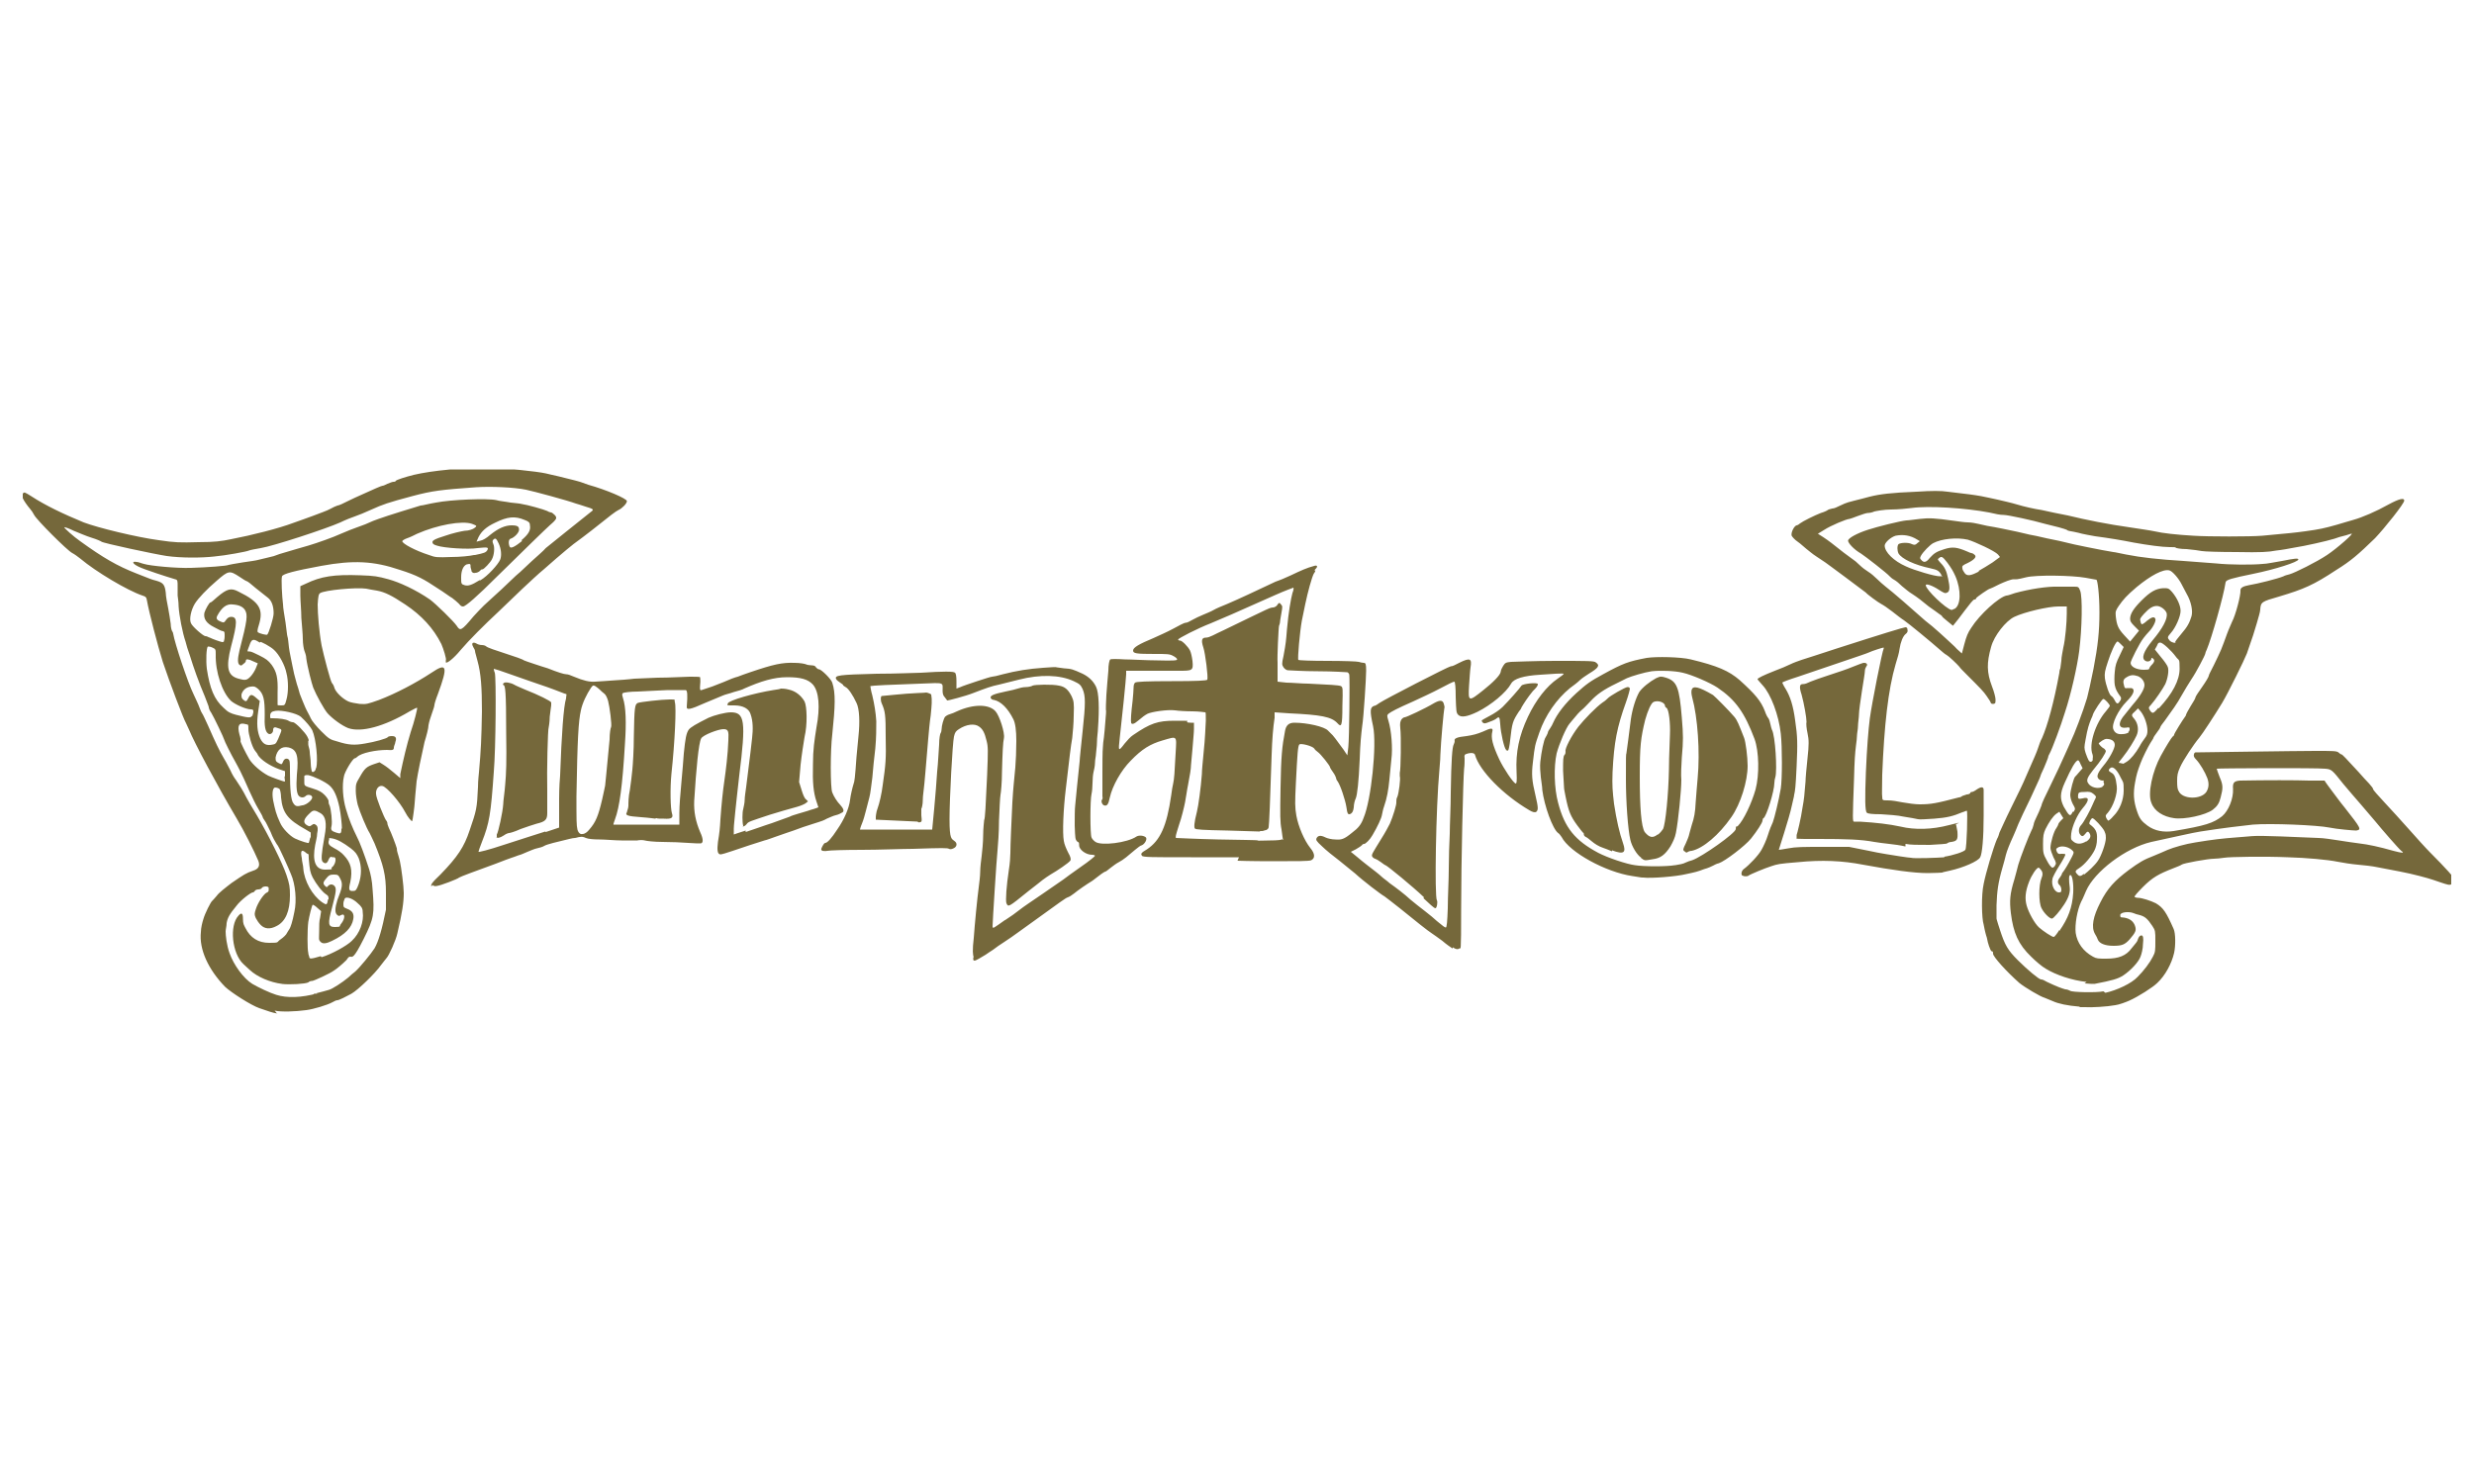 <?xml version="1.0" encoding="UTF-8"?>
<svg id="Calque_1" data-name="Calque 1" xmlns="http://www.w3.org/2000/svg" version="1.1" xmlns:xlink="http://www.w3.org/1999/xlink" viewBox="0 0 500 300">
  <defs>
    <style>
      .cls-1 {
        fill: none;
      }

      .cls-1, .cls-2 {
        stroke-width: 0px;
      }

      .cls-3 {
        clip-path: url(#clippath);
      }

      .cls-2 {
        fill: #75683b;
      }
    </style>
    <clipPath id="clippath">
      <rect class="cls-1" x="4.6" y="94.9" width="490.8" height="110.2"/>
    </clipPath>
  </defs>
  <g id="surface1">
    <g class="cls-3">
      <path class="cls-2" d="M56.1,204.9c-1.2-.2-1.6-.4-3.7-1.1-1.7-.6-5.6-3.1-6.9-4.3-3.4-3.5-5.3-7.6-4.9-11.1,0-.8.3-2,.5-2.6.3-1.1,1.5-3.5,1.8-3.7,0,0,.5-.5.9-1,.4-.6,1.7-1.6,3-2.6,2.5-1.7,2.9-2,4.4-2.5q1.6-.5,1-2c-.8-1.9-2.9-6.1-4.4-8.6-3.9-6.6-8.5-15.2-9.6-17.9-.2-.5-.5-1-.6-1.3-.5-.8-3.4-8.5-4.7-12.4-1-3.2-2.8-10.1-3.2-12.4-.1-.6-.2-.8-.9-1-3-1-9.4-4.8-12.6-7.5-.5-.4-1.2-.9-1.6-1.1-1-.5-7.2-6.7-7.7-7.7-.2-.4-.6-1-.8-1.2-.6-.7-1.3-1.7-1.5-2.2-.2-.4,0-.6,0-.9.3-.4.4-.3,1.7.5,2.9,1.9,6.5,3.6,10.6,5.3,2.9,1.1,10.7,3,15.2,3.6,3.3.5,4.3.5,8,.4,3.3,0,4.7-.2,6.6-.6,4.2-.8,9.7-2.2,12.6-3.3.8-.3,2.6-.9,3.9-1.4s3-1.1,3.5-1.4c.5-.3,1.2-.6,1.5-.7.3,0,1.3-.5,2.1-.9s2.1-1,2.8-1.3c2.4-1.1,4-1.8,4.2-1.8s.6-.2,1-.4c.5-.2,1-.4,1.2-.4s.4,0,.5-.2,2-.8,3.6-1.2c3.8-.9,10.3-1.5,15.1-1.4,3.3,0,9.8.7,11.6,1.1.5.1,1.6.4,2.6.6,2.9.7,4.4,1.1,4.6,1.2,0,0,.8.3,1.4.5,3.6,1,7.8,2.8,7.8,3.3s-1,1.5-1.7,1.8c-.6.3-1.4.9-5.4,4.1-1.3,1-2.6,2-2.9,2.2-.5.3-3.2,2.5-6.8,5.7-1,.8-2.9,2.6-4.3,3.9-1.4,1.3-3.6,3.5-4.9,4.7-2.8,2.6-5.9,5.7-7.6,7.7-1.4,1.7-2.8,2.8-3,2.5v-.4c.2-.2-.5-2.4-.9-3.3-1.6-3.2-4-5.8-7.3-8-2.7-1.8-4.1-2.5-5.7-2.8-.7-.1-1.7-.3-2.2-.4-2-.3-8.4.3-9.3.9-.3.2-.4.6-.5,2.3,0,1.9.3,5.6.8,8.3.4,1.9,1.8,7.3,2.1,7.6.2.2.4.6.5,1,.3.9,1.7,2.2,2.8,2.7.4.2,1.5.4,2.3.5,1.4.1,1.6,0,3.9-.8,3.4-1.3,7.4-3.4,10.6-5.5,3.1-2.1,3.4-1.4,1.3,4.3-.4,1-.7,2-.7,2.2s-.2.9-.5,1.7-.6,1.8-.7,2.4c0,.6-.4,2.1-.8,3.4-.6,2.6-1.4,6.5-1.6,7.9-.2,2-.4,4.3-.4,4.5,0,.4-.4,3.5-.5,3.6s-.9-.8-1.4-1.8c-1.1-2.1-3.7-5.1-4.6-5.3-.8-.2-1.4.7-1.3,1.6,0,.8,1.6,4.7,2,5.3.2.2.3.5.3.7s.2.6.3.9c.5,1,1.4,3.4,1.6,4.1,0,.7.2.9.6,2.5.3,1.3.8,5.2.8,6.5,0,1.9-.3,4-1.3,8.2-.3,1.4-1.7,4.5-2.2,5-.2.2-.6.8-1.1,1.4-1.2,1.7-4.6,5-6,5.8-1.1.6-2.5,1.3-2.8,1.3s-.6.2-1,.4c-1.1.6-3.8,1.4-5.3,1.6-2.2.3-5.1.4-6.4.1h0l.5.6ZM63.5,200.9c1.3-.3,2.6-.7,3-.8.7-.2,2.7-1.5,3.9-2.5.4-.4,1-.9,1.4-1.2.9-.8,3.2-3.6,3.9-4.7.8-1.4,1.5-3.8,2.3-7.8,0-.3,0-1.9,0-3.4,0-3.6-.5-5.6-2.3-10-.4-.9-.9-1.9-1-2.1-.6-.9-2-4.3-2.4-5.7-.2-.8-.4-2-.4-2.8,0-1.3,0-1.5.8-2.8,1-1.8,1.4-2.1,2.8-2.6l1.2-.4.8.5c.5.3,1.4,1,2.1,1.6l1.3,1.1v-.8c.6-2.9,1.3-5.9,2.1-8.5.7-2,1.4-4.8,1.3-4.9s-.7.3-1.5.7c-5.2,3.1-9.8,4.3-12.4,3.4-1.3-.5-3.2-1.9-4.2-3-.7-.8-2.3-3.7-2.9-5.2-.3-.8-1.2-4.3-1.4-5.9,0-.6-.3-1.3-.4-1.6s-.3-1.3-.3-2.3-.2-2.9-.3-4.3c0-1.4-.2-3.5-.2-4.5v-1.9l1.1-.5c3.1-1.5,5.7-1.9,11.1-1.7,2.8.1,3.4.2,5.6.8s5.5,2.1,8.4,4.1c1.2.9,4.7,4.3,5.4,5.3.7,1.1.9,1.1,3.4-1.9.7-.8,1.6-1.7,2.1-2.2s2.1-1.9,3.6-3.3,2.9-2.8,3.3-3.1,1.5-1.4,2.7-2.5,2.5-2.2,2.9-2.7c.7-.6,7.1-5.7,9.1-7.3.7-.5.6-.6-1.1-1.1-.6-.2-1.5-.5-1.9-.6-1.6-.6-8.6-2.5-10.1-2.8-2.4-.5-7.1-.7-10.1-.5-7,.5-8.8.7-12.9,1.8-4.9,1.3-6,1.7-8.2,2.7-1.3.6-2.8,1.2-3.4,1.4s-1.9.7-2.9,1.2c-2.9,1.3-13.6,4.8-16.1,5.2-1.2.2-2.2.4-2.4.5-.4.2-4.7,1-7,1.2-2.7.3-6.7.3-9.6-.1-2.6-.4-12.9-2.6-13.2-2.9-.1-.1-1-.5-2-.8s-2.6-1-3.6-1.4c-1-.5-1.9-.8-1.9-.7-.1.1,1.9,1.9,3.2,2.8,4.7,3.4,7.5,5,11.3,6.5,1.3.5,2.5,1,2.8,1.1s.8.3,1.3.4c1.4.4,1.7.8,1.9,2.4,0,.7.3,2.2.5,3.2s.4,2.4.5,3.1c0,.7.2,1.4.3,1.5s.2.4.2.5c.3,1.9,3,10,4.1,12.2.4.9,1,2.1,1.2,2.7.2.6.5,1.2.6,1.3s.6,1.2,1.2,2.5c1.4,3.2,2.2,4.9,3.2,6.6.5.8,1,1.9,1.3,2.4.2.5.7,1.4,1.1,1.9.6.9,1.3,1.9,2.2,3.7.2.4,1.1,1.9,2,3.4,2.4,4.1,5.2,9.7,6,12.1.6,1.8.7,2.4.7,4.1,0,3.2-.9,5.3-2.7,6.2-1.3.7-2.4.6-3.2-.2-.4-.4-.8-1-1-1.4-.3-.7-.3-.9,0-1.8.4-1.3,1.5-2.9,2.1-3.3.3-.1.5-.3.5-.5v-.5c0-.4-1.1-.4-1.4,0,0,.2-.5.3-.7.3s-.6.1-.7.3-.3.3-.4.3c-.4,0-2.5,1.6-3.3,2.7-1.4,1.7-1.8,2.4-2,3.5,0,.6-.2,1.3-.2,1.7,0,.8.2,2.8.8,4.4.8,2.3,2.8,5.1,4.6,6.2,1.2.7,3.5,1.8,4.8,2.2,2.2.7,5.1.6,8.4-.3h-.8ZM57,198.9c-2.4-.3-5-1.4-6.5-2.8-.3-.3-.9-.8-1.3-1.2-2.3-2.1-2.9-7.8-1-9.8.6-.7.9-.5.9.6s.2,1.3.5,1.9c1,2,2.6,3,4.8,3s1.4-.1,2.3-.7c.6-.4,1.2-1,1.3-1.3.2-.3.4-.7.5-.8.2-.3.6-1.4,1-3.5.5-2.2.2-5.6-.7-7.6-.2-.5-.8-1.9-1.4-3.2s-1.2-2.6-1.5-2.9c-.2-.3-.8-1.3-1.2-2.4-.5-1-1-2.1-1.2-2.3-.2-.3-.4-.6-.4-.7s-.4-.9-.9-1.7c-.5-.8-1.3-2.5-1.8-3.6-1.7-3.9-2.2-4.7-2.9-6-.7-1.2-2.2-4.2-2.2-4.4s-2.1-4.6-2.6-5.4c-.3-.4-.5-.9-.5-1.1s-.4-1.1-.8-2.2c-1.2-2.8-2.3-5.9-3-8.2-.4-1.1-.8-2.4-.9-2.9-.6-1.7-1.3-5.3-1.4-7.1,0-1-.2-2-.2-2.2v-1.8c0-1.2,0-1.4-.5-1.5-1.7-.5-6.3-2-7.3-2.5-1.3-.6-1.6-1.2-.5-1,.4,0,1,.3,1.5.4,1.3.4,6.6.9,9.5.8,3.3-.1,7.3-.4,7.6-.6,0,0,1.4-.3,2.8-.5,1.4-.2,2.8-.4,3.1-.5,1.6-.4,2.6-.6,2.9-.7.2,0,.9-.3,1.5-.5,3.3-1,4.1-1.2,5.8-1.7s5.1-1.7,6.6-2.4c1.7-.7,2.1-.9,3-1.2.5-.2,1.4-.5,1.9-.7,1.6-.7,1.8-.8,2.7-1.1,1.6-.6,7.8-2.5,8.5-2.7.4,0,1.8-.4,3.1-.6,3-.6,10.4-.9,12.2-.5.6.2,1.9.3,2.9.5,1,.1,2,.2,2.3.3.9.1,4.5,1.1,5.1,1.4.3.2.7.3.8.3s.4.2.7.5q.5.5.2.9c-.2.3-.7.8-1.2,1.2-.8.7-5.4,5.2-10.7,10.4-3.9,3.9-6.3,6-6.8,6s-.6-.3-.9-.6-.9-.8-1.3-1.1c-.4-.2-1.7-1.2-3-2-2.7-1.8-4.1-2.6-7.6-3.7-5.3-1.8-9.4-2-15.9-.8-5.4,1-7.7,1.6-7.9,2.1s0,4.1.2,5.7c0,.7.3,2.3.5,3.6s.3,2.7.4,2.9.2,1.3.3,2.2.5,2.6.7,3.7.5,2.3.6,2.6.2.8.3,1.1.4,1.2.6,2c.3.8.8,2,1.1,2.7s.9,1.7,1.1,2.2,1.2,1.7,2.1,2.6c1.6,1.6,1.8,1.7,3.3,2.1,2.2.7,3.4.8,5.6.4,1.9-.3,4.4-1,4.6-1.3,0-.1.4-.2.8-.2.8,0,1,.4.7,1.2,0,.3-.3.8-.3,1.1,0,.5-.2.6-1.4.5-2.2,0-5.2.6-6,1.4-.2.2-.4.3-.5.3-.4,0-2.1,2.8-2.2,3.7-.4,1.7-.2,4.5.4,6.5.6,2.1,1.4,4,2.2,5.6.6,1.1,1.6,3.8,2.5,6.6.3,1,.6,2.3.7,4.1.4,5,.3,5.8-1.8,10s-2.3,3.6-2.7,3.6-.5.3-.8.7c-.8.8-2,1.8-2.5,2.1-.8.6-4.1,2.1-4.4,2.1s-.6.1-.8.3c-.6.3-3.7.5-5.4.3h.1ZM65,193.5c2-.6,5.1-2.3,6.1-3.3,1.6-1.5,2.5-3.9,2.2-5.9,0-.7-.3-1.1-1-1.7-.9-.9-2.2-1.4-2.6-1,0,.1-.3.6-.3,1,0,.8,0,.8.7,1.1,1.1.4,1.5,1,1.3,2.1-.3,1.7-1.6,3.1-4.3,4.4q-1.6.8-2.2.3c-.6-.5-.4-.7-.4-2.1s0-2.2.2-2.9l.2-1.3-.8-.7c-.4-.4-.8-.6-.9-.6-.2.2-.7,2.3-.9,3.5-.2,1.6-.2,5.5,0,6.2,0,.4.2.7.2.8,0,.5.3.5,2.3-.1h0l.2.2ZM68.9,186.8c.9-1.1.9-2.3,0-1.8-.3.2-.5.2-.7,0-.6-.4-.5-1.5,0-3.1,1-2.5,1.1-3.2.6-4.2-.4-.8-.5-.9-1.3-.9s-1,.1-1.5.7c-.7.8-.8,1.1-.3,1.6.3.3.4.3.6,0,.4-.4.9-.4,1.3,0,.4.5.4,1-.5,4.4-.9,3.3-.8,3.9.6,3.9s.8-.2,1.2-.6h0ZM66.4,181.8c0-.5,0-.7-.5-1-.8-.5-2-2.1-2.7-3.4-.5-1-.6-1.5-.8-3.8,0-.6,0-1-.2-1s-.3-.2-.6-.4c-.7-.5-.9-.1-.6,1.3,0,.6.3,1.5.3,2.1.2,2.5,1.8,5.4,3.8,6.8.9.6,1,.6,1.2-.6h0ZM72.5,178.7c.6-1.8.6-3.6,0-5.2-.4-.9-.7-1.3-1.6-2-1.6-1.2-2.7-1.8-3.7-2s-.6,0-.7.3c-.3.8,0,1.1,1.1,1.7.6.3,1.5.9,1.9,1.4,1.4,1.5,1.8,2.9,1.3,5.4-.4,1.6-.3,1.9.7,1.8.4,0,.6-.3,1-1.4h0ZM67,175.4c.8-.5,1.1-2.1.5-2.1s-.3,0-.5-.1c-.2,0-.4.1-.6.6-.3.8-.7.9-1.2.4-.3-.4-.3-1.3.4-5.2.5-2.6.2-4-.8-4.6-1.2-.7-1.5-.7-2.2,0-1.3,1.2-1.4,1.9-.6,2.4.5.3.6.3,1,0s.5-.3.9,0q.5.4.2,1.7c0,.7-.3,1.7-.4,2.3-.6,3.2,0,5,2,5s1.1-.2,1.4-.3h-.1ZM62.8,169.3v-1c0,0-1-.6-1-.6-3.6-2-4.7-3.3-5-6.5,0-.8-.2-1.6-.3-1.7s-.5-.3-.9-.3-.7.9-.4,2.6c.4,1.9.6,2.8,1.4,4.5.5,1.2,2,2.7,3,3.2,1.3.6,2.7,1,2.8.9,0,0,.2-.6.3-1.1h.1ZM69.1,167.5c0-.8-.2-2.8-.5-4.3-.5-2.3-1.1-3.6-2-4.4s-3.3-1.9-4.3-2.1q-.9-.1-.8.4c0,.3,0,.8,0,1.1,0,.6,0,.7,1.7,1.2,1.3.4,1.8.7,2.4,1.3.4.4.8,1,.8,1.2s0,.6.2.9c.3.7.6,3.4.4,4.2-.2.8,0,1,.9,1.3s1.1.3,1.1-.8h0ZM61.2,162.8c.9-.2,1.9-1.1,1.9-1.6s-.9-.7-1.3-.3-1,.4-1.4,0-.6-1.6-.4-4.3c.4-3.8,0-5.1-1.7-5.5-1.4-.3-2.3.5-2.6,2,0,.7,0,.8.5,1.1.8.4.7.4,1-.2.2-.6.7-.8,1.1-.5.3.2.3.7.3,2.6,0,3.5.2,5.7.7,6.3.4.6.7.7,1.8.4h.1ZM57.6,157v-1.1l-1.2-.4c-1.9-.7-3.7-1.9-4.3-2.9,0-.2-.4-.6-.6-.9-.6-.8-1.3-3.3-1.3-4.3s0-.9-.5-1c-1.4-.4-1.8.2-1.3,2.1.2.6.3,1.2.2,1.3,0,.3,1,2.3,1.8,3.7.7,1.1,2.3,2.5,3.8,3.3.6.3,3.1,1.2,3.3,1.2s0-.5,0-1.1h0ZM63.9,155.3c.4-1.5,0-5.9-.8-7.7-.3-.6-1.3-1.8-2.3-2.7-.8-.7-3.9-1.4-5.1-1.2-.8.1-1.1.4-1.1,1s0,.5.5.5c1.4,0,2.7.2,3.2.5.3.2.7.3.9.3.5,0,2.5,2.1,2.9,2.9s.3.8.2.9c0,0,0,.4,0,.7s.3,1,.3,1.5.2,1.5.2,2.3.2,1.5.2,1.6c.2.4.7,0,.8-.4h0v-.2ZM55.2,150.5c.6-.1.7-.3,1.5-2.3.3-.7.2-.8-.5-1-.7-.3-1-.2-1,.4s-.6,1-1,.7c-.6-.4-.8-1.5-.7-3.9,0-2.9-.2-4.1-1.3-5.1-.6-.5-.8-.6-1.5-.5-1,.1-1.7.8-1.9,1.6,0,.5,0,.7.3,1,.6.5.7.5,1.1-.3.4-.8.7-.8,1.6,0l.7.6-.3,2c-.4,2.6-.2,4.3.4,5.6.6,1.2,1.3,1.5,2.6,1.2h0ZM51,144.8c0-.2.2-.6.2-.9s0-.5-.5-.5c-1,0-3.2-1-4-1.7-1.8-1.7-3.2-5.9-3.1-9.4,0-1,0-1.1-.7-1.4-.4-.2-.8-.2-.9-.2-.3.3-.4,2.8-.2,4.5.6,4,1.5,6.2,3.4,7.9.9.9,1.4,1.1,2.5,1.4,2.4.6,3,.7,3.2.2h0ZM57.9,141.4c.4-1.4.4-3.8,0-5.3-.3-1.6-1.5-3.8-2.5-4.7-.7-.7-2.8-1.8-2.8-1.6s-.3,0-.6-.2c-.9-.5-1.2-.3-1.6.9-.5,1.3-.5,1.2,0,1.2s1.1.4,2,.8c1.4.7,1.8,1,2.5,1.9,1,1.4,1.3,2.6,1.2,5.6v2.5c0,.1.4.1.8.1.6,0,.7,0,1-1.2h-.1ZM50.6,136.8c.4-.4.9-1.2,1.1-1.7l.4-1-.9-.4c-1-.5-1.5-.5-1.5-.2s-.2.5-.5.7c-.4.4-.5.4-.8.2-.4-.3-.4-1.2,0-2.9,1.6-6.2,1.7-7.2,1.1-8.2-.4-.6-1.1-1-2.4-1.1-1.3-.2-2.3.6-3.2,2.3-.3.6,0,.9.8,1.2.5.2.6.2,1-.4.3-.4.6-.6,1-.6,1.3,0,1.3,1.1,0,6-1.1,4.3-.7,5.9,1.5,6.5,1.4.4,1.7.3,2.4-.4h0ZM45.2,129.8s.2-.6.2-1.1c0-.9,0-1-.3-1.1-.3,0-1.1-.4-1.8-.8-1.6-.8-2.2-1.7-2-2.9.2-.7,1-2.1,1.2-2.1s.7-.5,1.4-1.1c2-1.7,2.8-1.9,4.3-1.1,4.3,2.1,5.1,3.6,4.1,6.8-.3.9-.3,1.3-.2,1.4.4.3,1.7.6,1.9.5.3-.2,1.3-3.4,1.3-4.3,0-1.5-.4-2.6-1.2-3.2-.4-.3-1.5-1.2-2.4-1.9-.9-.8-1.7-1.4-1.8-1.4s-.8-.4-1.5-.9c-2-1.3-2.2-1.3-4.6.8-2,1.7-3.7,3.5-4.4,4.6-.8,1.3-1.2,3.2-.8,4,.3.7,2.5,2.6,2.9,2.6s.5.2.9.3c.6.3,2,.8,2.5.9,0,0,.3,0,.3-.1h0ZM97.1,117.3c1.4-.8,3.6-3.2,4-4.2.3-.8.2-2.1-.3-3.2-.5-1.1-.7-1.2-1.1-.8-.2.2-.2.4,0,.9.3.6.2,2.2-.3,3.1-.3.6-1.6,2-1.9,2s-.3.1-.5.3-.6.4-.9.4c-.4.1-.6,0-.8-.3,0-.3-.2-.7-.2-.9,0-.6,0-.7-.8-.5-.7.3-1.1,1.3-1.1,2.6s0,1.4.7,1.6,1.4,0,3-1h.2ZM96,112.2c1.9-.4,2.2-.5,2.5-1,.3-.6,0-.6-2-.4-1.8.3-6.7,0-8.2-.5-.7-.2-.9-.4-.9-.7s.3-.6,2.6-1.3c1.4-.5,3.2-.9,3.9-1,.8,0,1.6-.3,1.9-.5.7-.5.6-.5-.4-.9-2-.7-7,.2-11.1,2-.6.3-1.4.7-2,.9s-1,.5-1,.6c0,.5,2.6,1.9,5.4,2.8,1.3.5,1.7.5,4.5.4,1.7,0,3.8-.2,4.6-.4h.2ZM105.4,109.2c1.4-1.2,1.9-2,1.7-3,0-.6-.3-.8-1.1-1.1-1.9-.8-3.4-.7-6,.6-1.7.8-2.7,1.7-3.3,2.9l-.4.9.8-.2c.5-.1,1.2-.5,2-1.2,1.6-1.3,3-1.9,4.3-1.9s1.5.3,1.5.9-1,1.6-1.7,1.8c-.4.1-.5.9-.2,1.6.2.5,1.1,0,2.6-1.2h-.2ZM420.3,203.5c-2.5-.2-4.3-.6-5.4-1.1-.7-.3-1.5-.6-1.7-.7-.8-.2-4-2.1-5.1-3-2.6-2.3-5.3-5.3-5.3-5.9s-.1-.4-.3-.5c-.3-.2-.8-1.8-.9-2.5,0-.1-.1-.4-.2-.7-.1-.3-.2-.8-.3-1.2s-.2-.9-.2-1c-.4-1.2-.5-6,0-8.2.4-2.1,1.9-7.2,2.7-9.1.2-.3.4-.9.5-1.3.2-.4,1.2-2.7,2.4-5.1s2.5-5.1,2.9-6.1c1.9-4.3,2.2-5,2.5-5.9.2-.6.5-1.5.8-2,1.1-2.5,2.4-7.2,3.5-13.2,0-.5.2-.9.2-.9,0,0,.1-.7.2-1.5,0-.8.3-2,.4-2.7.4-1.6.7-5.1.7-6.9v-1.4h-1.7c-2,0-6.8,1.1-8.9,2.1-1.7.8-4.1,3.8-4.7,6.1-.9,3.2-.9,5.1.2,8,.4,1,.7,2.2.7,2.6,0,.7,0,.8-.4.9-.3,0-.5,0-.6-.3,0-.2-.5-.8-.8-1.3-.6-.9-1.3-1.6-4.1-4.4-.6-.6-1.3-1.3-1.4-1.5-.5-.6-2.2-2.2-2.6-2.4s-.8-.6-1.4-1.1c-1.7-1.5-6.3-5.3-7.2-5.9-.5-.3-1.5-1.1-2.4-1.8s-1.8-1.3-2.2-1.5c-.6-.3-2.9-2-3.1-2.3,0,0-1.9-1.4-4-3s-4.1-3-4.2-3.1c-.2-.1-1-.7-1.8-1.2s-1.7-1.3-2.1-1.6-1.1-1-1.7-1.4-1.1-1-1.2-1.2c-.2-.6.5-2,1-2.1.2,0,.6-.3.7-.4.5-.4,2.9-1.6,4.2-2.1.7-.2,1.3-.5,1.4-.6s.5-.2.9-.3c.4,0,1-.3,1.4-.5s.9-.4,1.1-.5,1.1-.4,2-.6,2.3-.6,3.1-.8c2-.5,4.3-.8,9.5-1,2.9-.2,5-.2,6.2,0,4.2.5,5.1.6,6.8.9.9.2,2.5.5,3.3.7s2.7.6,4,1,3.5.9,4.9,1.1c1.3.3,3.7.8,5.3,1.1,3.7.9,8.2,1.8,12.5,2.4,1.9.3,4.1.6,5,.8,1.7.4,4.5.7,7.9.9,3.1.2,11.5.2,13.9,0,5.4-.5,6.5-.6,8.7-.9,2.9-.4,3.8-.6,6.3-1.3,1.1-.3,2.6-.8,3.4-1,1.8-.5,4.6-1.7,7.1-3.1,2.2-1.2,3.2-1.4,3.2-.8s-4,5.6-5.9,7.6c-3.4,3.3-4.9,4.6-7.8,6.4-4.7,3.1-6.6,3.9-11.6,5.4-3.5,1-3.7,1.1-3.8,2.6,0,.5-.4,1.7-.7,2.8-.5,1.7-.8,2.7-2,6.1-.5,1.3-3.8,8-5,10-1.4,2.3-4,6.3-4.6,7-1.1,1.3-3.3,4.6-3.9,6-.5,1.1-.6,1.6-.6,2.8s.1,1.7.3,2c.7,1.7,4.5,1.8,5.6.2.5-.8.6-1.7.2-2.8-.4-1.1-1.5-3-2.3-3.8-.4-.4-.5-.7-.4-1,0-.2.2-.4.3-.4.4,0,20.6-.3,24.2-.3s4.3,0,4.7.3c.2.2.5.4.6.4.2,0,1,.9,3.5,3.6.7.8,1.6,1.8,2.1,2.3.4.5.8.9.8,1.1s1,1.3,2.3,2.7c1.3,1.4,3.5,3.8,5,5.5s3.4,3.8,4.3,4.7c3,3,5,5.2,5,5.6s-.2.5-.6.7c-.6.3-.8.2-2.6-.4-1.7-.6-3-1-6-1.7-.8-.2-2.4-.5-6.6-1.3-.9-.2-2.7-.4-3.9-.5-1.2-.1-3.1-.4-4.1-.6-1.9-.4-6.3-.8-10-.9-4.4-.2-11.8-.1-12.9.1-.7.1-1.6.2-2.1.2-1.1,0-6.2.9-6.5,1.2-.1.1-.8.4-1.6.7-3.1,1.2-4.3,1.9-6.2,3.8-1,1-1.8,1.9-1.7,2s.4.2.7.2c.8,0,2.6.6,3.6,1.1,1.5.9,2.1,1.8,3.6,5.2.4.9.4,3.4.1,4.8-.5,2.2-1.8,4.6-3.4,6.1-.9.9-3.9,2.8-5.7,3.6-.7.3-2,.8-2.8.9-1.6.3-4.8.5-6.2.4h-1ZM425.5,200.7c2.3-.5,5.3-1.9,6.5-3.2,1.3-1.3,2.5-2.9,3.1-4.1.5-.9.5-1.3.5-3.2s0-2.1-.6-3c-1-1.5-1.5-1.9-2.5-2.2-.5-.1-1.1-.3-1.3-.4-1-.4-2.7-.2-2.7.4s.2.4.8.5c1.2.2,1.9.8,2.2,1.7.3.9.1,1.3-1.1,2.7-1,1.1-1.6,1.3-3.3,1.3s-2.8-.5-3.1-1.2c-.1-.3-.4-.9-.6-1.2-.8-1.4-.4-3.5,1.1-6.4,1.4-2.8,2.9-4.4,5.7-6.5,2.2-1.6,3-2.1,5.1-2.9.9-.4,2.2-.9,2.8-1.2,1.2-.5,3.6-1.2,5.6-1.5,3.6-.6,5.5-.8,8.1-1,1.6-.1,3.3-.3,3.9-.3,1-.1,8.8.2,12.9.4.9,0,2.8.3,4.1.5s3.2.5,4.1.6c1.8.2,4.1.7,6.9,1.5,1.9.5,2.3.5,1.6,0-.5-.4-3.9-4.3-5.2-5.9-.5-.6-1.8-2.1-2.9-3.4s-2.8-3.2-3.6-4.2c-2.3-2.9-2.4-3-3.7-3.1-1.7-.2-21.9-.1-21.9,0s.3.9.6,1.7c.7,1.6.7,2.2.2,4.1-.3,1.2-.7,1.8-1.6,2.5-1.5,1.1-5.7,2-7.8,1.7-2.2-.3-4-1.4-4.6-3.1-.8-1.8.2-6.4,1.9-9.5,1.1-2,2.1-3.6,2.4-3.9.2-.1.3-.3.3-.4,0-.2,1.8-3.1,2.2-3.6.1-.1.2-.3.2-.4s.4-.9.9-1.7,1-1.6,1-1.8.7-1.2,1.4-2.2,1.3-2,1.3-2.2.5-1.1,1-2.1,1.2-2.5,1.5-3.2.8-2.1,1.2-3.2c.4-1.1.9-2.1,1-2.4.7-1.3,1.8-5.4,1.7-6.4,0-.5.6-.8,1.7-1,1.8-.3,5.8-1.3,7-1.8.3-.2.9-.3,1.2-.4,1.1-.3,5.5-2.5,7.6-3.9s5.7-4.6,4.9-4.3c-.2,0-.9.3-1.4.4s-1.5.4-2,.6c-1.6.5-6.1,1.5-8.1,1.8-1,.2-2.7.5-3.7.6-1.6.3-3,.4-8,.3-3.5,0-6.4-.1-7-.2-.5-.1-1.9-.3-3.1-.4-1.2,0-2.2-.2-2.2-.3s-.5-.1-1.2-.1c-1.5,0-4.4-.4-7.2-.9-2.5-.5-4.9-.9-7.9-1.3-1.1-.2-2.2-.4-2.6-.5s-1.1-.3-1.7-.4-1.3-.2-1.4-.4c-.2-.1-.9-.3-1.6-.5l-2.8-.7c-2.4-.7-7.5-1.8-8.3-1.8s-1.7-.2-3-.5c-4.7-.9-12.2-1.4-15.7-.9-.8.1-2.7.3-4.1.3s-3,.3-3.4.4c-.4.2-1,.3-1.3.3s-1.2.3-2,.6-1.6.6-1.7.6c-.6,0-3.9,1.4-5.1,2.2l-1.3.8,1.1.7c1.2.8,1.7,1.2,4.1,3.1.9.7,1.8,1.3,1.9,1.4.2.1.8.6,1.3,1.1s1.3,1.1,1.8,1.4,1.2.9,1.7,1.4,1.3,1.2,1.8,1.6c1.1.8,5.9,5,7,6,.4.4,1.5,1.3,2.4,2,.9.8,2.2,1.9,2.8,2.5s1.7,1.5,2.2,2.1l1,.9.5-1.9c.4-1.5.7-2.3,1.4-3.3,1.7-2.7,5.6-6.2,7.1-6.5.3,0,1.1-.3,1.7-.5,2.9-.8,6.6-1.4,8.9-1.3h3c.9,0,1,0,1.3.8.5,1.2.4,7.6-.2,12.3-.4,3-1.6,8.5-2.9,12.4-.8,2.6-2.5,7.2-3.1,8.3-.2.3-.3.7-.3.8s-.4,1-.8,2c-.5,1-.8,1.8-.8,1.9s-.9,2-1.9,4.2c-1.1,2.2-2.2,4.6-2.5,5.3s-.7,1.8-1,2.4c-.7,1.5-1.3,3-1.5,3.8s-.4,1.6-.7,2.6c-.9,3.1-1.1,4.8-1.2,7.6v2.6c-.1,0,.7,2.4.7,2.4,1,3.1,1.6,4.1,3.6,6.1s4.3,3.9,4.7,3.9.6.2,1.2.5c2.1,1,3,1.3,3.7,1.5.4,0,.8.2,1,.3.4.3,5.4.4,6.7.1h0l.4.3ZM421.7,198.5c-2.9-.3-6.2-1.4-8.3-2.7-.7-.4-2-1.5-2.9-2.4-2.6-2.5-3.6-4.8-4.1-8.8-.3-2.5-.2-3.9.7-6.8.2-.8.6-2.1.8-3,.4-1.4,2.1-5.8,2.7-7,.2-.3.3-.8.4-1.1,0-.3.4-1.2.8-2s.7-1.7.8-1.9c0-.3.8-2,1.7-3.8,1.8-3.7,1.9-4,3-6.4.4-.9,1-2.2,1.2-2.7.7-1.4,2.5-6.1,3.3-8.8.2-.7.8-3.4,1.3-5.9.9-4.7,1.2-7.6,1.2-11.4s-.4-6.5-.6-6.6c0,0-1-.2-2.2-.4-2.8-.5-10-.6-12-.1s-1.9.4-2.5.4-1.8.5-2.9,1c-1,.5-1.8.9-1.9.9-.3,0-2.7,1.7-2.8,1.9,0,.2-.2.3-.4.3s-1,1-1.9,2.2-1.8,2.4-2,2.6l-.4.5-1.1-.9c-.6-.5-1.1-.9-1.1-1s-.3-.3-.6-.5c-.3-.2-1.2-.9-2.1-1.5q-1.9-1.6-3.3-2.5c-.7-.4-1.6-1.2-2.1-1.6-.5-.5-1.2-1.1-1.6-1.3s-.8-.6-.9-.7c-.5-.6-5-4.1-5.8-4.6-1.4-.8-2.6-2.1-2.6-2.6s1.8-1.5,4-2.2c1.8-.6,6.6-1.8,7.8-1.9.5,0,1.7-.2,2.7-.3,1.9-.2,2.8-.2,7,.4.8.1,2,.3,2.7.3s1.7.2,2.1.3c.5.1,1.3.3,1.8.4,1.9.3,4.2.8,6.1,1.2,1,.2,2.4.6,3.1.7s2.6.6,4.2.9c1.6.3,3,.7,3.1.7.2.1,7,1.5,9,1.8.3,0,1.5.3,2.6.5,3,.6,6.7,1,11.6,1.3,2.4.2,5.4.4,6.6.5,2.8.3,7.4.3,9.4.1.8,0,2.6-.4,3.9-.6,2.5-.5,3.3-.6,3.3-.3,0,.5-4.7,2-9.1,2.9s-5.5,1.2-5.6,1.7c-.4,2.8-2.9,11.5-3.8,13.6-.2.4-.3.7-.3.8,0,.3-1.9,3.9-2.8,5.2-.9,1.4-1,1.6-2,3.3-.8,1.5-2.1,3.3-3.4,5.1-.5.6-.9,1.2-.9,1.3s-.3.6-.7,1.1c-.4.5-.7,1-.7,1.1s-.3.5-.6,1c-.5.8-1.6,3-2,4.1-.6,1.6-.8,2.2-1.1,3.9-.4,2.1-.3,3.8.4,5.8.5,1.5.9,2,2.1,2.9,1.5,1.1,3.3,1.4,5.3,1.1,6.5-1.1,8-1.6,9.8-3,1.3-1.1,2.3-3.6,2.2-5.5-.1-1.3.2-1.6,1.4-1.7,5.1-.1,11.5-.1,14,0h3.1c0,.1,1.2,1.7,1.2,1.7.7.9,1.9,2.6,2.9,3.8,3.3,4.2,3.4,4.4,2.3,4.6-.6,0-4-.3-5.4-.6-2.4-.5-11.9-.9-15.5-.6-1.9.2-6.2.7-10.6,1.4-1.4.2-5.7,1.2-9.9,2.1-5.2,1.2-11.5,6-13.2,9.9-.2.4-.6,1.5-1,2.2-.8,1.7-1.3,4.6-1.1,6.3.3,2,1.5,3.7,3.5,4.8.7.4,1.1.4,2.7.4,2.5,0,4-.6,5.1-2.1.4-.5.8-1,.9-1.1s.3-.4.4-.8c.2-.5.4-.7.7-.7q.5,0,.3,1.7c0,1-.3,2.1-.5,2.6-.4,1.1-2,2.8-3.5,3.8-1.1.7-2.2,1-5.8,1.7-.2,0-1.1,0-2-.1h0l.4-.3ZM416.2,188.2c1.8-2.6,2.6-4.7,2.8-7.7.1-2-.2-3.7-.6-3.6-.3,0-.3,1-.1,2.5.1,1-.2,2-1.1,3.4s-2.2,2.9-2.5,2.9c-.5,0-1.6-1.1-2.1-2.1-.6-1.1-.6-4.7,0-6.1q.4-.9,0-1.5c-.2-.3-.5-.6-.6-.6-.4,0-1.4,1.5-1.9,2.8-.8,2-.9,3.5-.5,4.9s1.6,3.6,2.5,4.4c.8.7,2.7,2,3,1.9.1,0,.6-.6,1.1-1.4h0v.2ZM416.6,179.8c0-.3-.2-.8-.4-.9-.4-.4-.4-.9.1-1.5.2-.3.4-.6.4-.7s.1-.3.3-.5c.3-.4,1-1.5,1.7-2.9.4-.8.5-1,.2-1.3-.7-.8-2.3-1.2-3.1-.6-.3.2-.3.3-.1.8.2.4.4.5.9.4.4,0,.7,0,.8.1s-.5,1.2-1.2,2.3-1.4,2.4-1.4,2.7c-.3,1.3.5,2.8,1.4,2.7.4,0,.4-.2.4-.7h0ZM421.2,176.8c.8-.6,2.2-1.9,2.8-2.8.7-1,1.6-3.6,1.6-4.6s-.2-1-.3-1.4c-.4-.8-2.1-2.6-2.4-2.6s-.8,1-.6,1.2c1.2.9,1.6,1.5,1.5,3.1,0,.8-.2,1.6-.5,2.2-.6,1.2-2,2.9-3.1,3.6-.8.5-.9.7-.4,1.2.4.5.7.5,1.3,0h.1ZM415.3,175c.3-.4.3-.6-.3-1.7-.3-.7-.6-1.5-.6-1.9,0-1,.7-3.4,1.2-4,.2-.3.4-.7.4-.8s.2-.4.5-.7l.5-.5-.8-1.3-.6.4c-.7.5-1.5,1.7-2.2,3.1-.4.9-.5,1.3-.5,3s0,2,.8,3.4c.4.8.9,1.4,1.1,1.4s.4-.2.6-.5h-.1ZM421.7,170.1c.8-.6,1-1.1.5-1.8q-.3-.4-.7.2c-.5.6-.7.7-1.1.2s-.3-1.4.2-1.9,1.9-3.1,2.3-4.1c.2-.5.5-1.1.6-1.3.2-.3.1-.5-.4-.9s-.8-.5-1.8-.4c-1.1,0-1.2.1-1.3.5-.1.9,0,1,.9.8,1.4-.4,1.4.4,0,2-1.1,1.3-2.1,3.6-2.3,5.1-.1,1.1-.1,1.2.4,1.6.7.6,1.6.6,2.6,0h0ZM427.2,164.9c1.2-1.2,2-3.2,2-5.1s-.1-1.6-.6-2.6c-.7-1.5-1.5-2.3-2-2-.6.4-.5.7.1,1,.6.3.9.9,1.1,2.7.2,1.5-.7,4.1-1.8,5.4-.5.5-.5.6-.3,1.1.2.3.3.5.4.5s.6-.4,1-.9h0ZM419.1,164.1c.4-.6.3-.7-.2-1.6-.3-.6-.5-1.3-.5-1.8,0-.8.7-3.5,1-3.7,0,0,.4-.4.8-.9l.7-.8-.4-.8c-.2-.5-.4-.8-.5-.8-.5,0-1.4,1.6-2.7,4.5-1,2.2-1,3.3-.2,4.9,1.1,1.9,1.3,2.1,1.8,1h.2ZM424.9,159c.4-.3.4-.4.3-.7-.1-.2-.1-.4,0-.5,0,0,0-.1-.1,0-.2,0-.5,0-.8-.2-.7-.5-.5-1.2.8-2.8,1.2-1.4,2.3-3.5,2.3-4.2s-.5-1.1-1.3-1.2c-.5-.1-.9,0-1.9.8-.2.1.4.7.8,1,.3.1.5.4.6.6,0,.4-1,2-2.6,3.9-1.1,1.4-1.4,2-1,2.6.5.9,2.1,1.3,3,.7h0ZM429.8,154c.8-.5,1.8-1.7,2.6-3.1.3-.6.8-1.3,1.1-1.7.4-.5.5-.9.5-1.5,0-1.2-.6-2.9-1.3-3.8l-.6-.7-.6.6c-.8.7-.8.8-.1,1.6.7.9.9,2.2.4,3.3-.4.9-1.6,2.9-2.8,4.4s-.8,1-.3,1.2c.2,0,.4.1.4.1,0,0,.4-.2.7-.4h0ZM422.9,153.5c.1-.3.1-.7,0-1-.8-2,.6-6.3,2.7-8.7.4-.5.8-1,.8-1.1,0-.3-1-1.4-1.3-1.4s-1.9,2.5-2.1,3.1c0,.1-.2.6-.4,1-.4,1-.7,1.8-1.1,4.1-.3,1.6-.3,1.7,0,2.7.5,1.4.7,1.8,1,1.8s.4-.2.5-.5h-.1ZM430.1,148c.2-.1.3-.4.3-.6,0-.4-.1-.4-.7-.3-1.4.2-1.7-.7-.7-2.1.4-.5,1.3-1.6,2-2.5,1.5-1.7,2.4-3.2,2.4-4s-.6-1.5-1.3-1.8c-.9-.3-1.5-.3-2.3.2-.7.4-.8.8-.5,1.8.1.4.2.5.6.4h.9c.8.3.4,1.3-1,2.7-1.7,1.7-3.1,4.6-2.7,5.6.3.8.9,1.1,1.9,1,.5,0,1-.2,1.2-.3h0ZM436.3,143.2c2.8-3,4.2-5.7,4.2-8s-.1-1.5-.8-2.5c-.8-1.1-2.6-2.8-3.1-2.8s-.5.3-.7.7l-.4.7,1.2,1.5c.7.8,1.3,1.7,1.4,2,.3.7,0,2.4-.5,3.5-.4.8-2,3.2-2.9,4.2-.5.5-.5.6-.2,1.1.2.3.4.5.6.5s.6-.4,1.1-1h0ZM428.5,141.7c.2-.4.2-.6.1-.8-.8-1.1-1-1.5-1.2-2.4-.1-.6-.1-1.8,0-2.7.1-1.3.3-1.9,1-3.3l.8-1.7-.6-.6c-.3-.3-.6-.6-.7-.5-.4.2-1.3,2.2-1.9,4.1-.6,1.8-.7,2.3-.6,3.3.2,1.4.9,3.4,1.3,3.6.2.1.5.5.7.9.4.8.7.8,1.1,0h0ZM434.6,134.7c.8-.8,1-1.2.5-1.6q-.3-.2-.3,0c0,.5-.7.8-1.2.5-.9-.5-.4-1.9,1.4-4.1,2.1-2.5,3.1-4.4,2.9-5.5-.2-.7-1.2-1.5-2-1.5s-1.5.4-2.6,1.6c-.7.8-.9,1-.7,1.5,0,.3.2.6.3.6s.6-.3,1-.7c1-.8,1.5-.9,1.7-.4.2.4-.5,1.8-1.3,2.6-.3.3-.8.9-1.1,1.3-.8,1-2.6,4.6-2.6,5,0,.8,1.2,1.4,2.7,1.4s.8-.2,1.4-.8h0ZM439.6,129.8c0-.1.5-.8,1.2-1.6,1.3-1.5,1.7-2.3,2.1-3.6.3-1,0-2.9-1-4.6-.3-.6-.8-1.5-1-1.9-.6-1.2-1.9-2.7-2.5-2.8-1.2-.3-3.7,1-6.6,3.4-2,1.7-2.7,2.5-3.6,3.8-.6.9-.7,1.1-.6,2.1.2,1.8.5,2.5,1.7,3.8l1.2,1.3.9-1.1.9-1.1-.9-.9c-.7-.7-.9-1-.9-1.5,0-1,.7-2.1,2.3-3.7,1.8-1.8,2.9-2.4,4.4-2.5,1,0,1.1,0,1.8.8,1,1.2,1.7,2.7,1.7,3.8s-1,3.4-2,4.5c-.7.8-.7.9-.2,1.5.4.4,1.2.6,1.2.3h-.1ZM395,123.1c1.3-.7,1.4-3.8.2-6.6-.5-1.1-.8-1.6-1.6-2.7-1-1.3-1.2-1.4-1.7-1-.4.3-.3.3.3,1,.9.9,1.2,1.7,1.5,3.1.4,1.8.4,2.7-.2,2.9-.4.2-.6.1-1.7-.6-1.2-.8-2.6-1.3-2.6-.9,0,.9,4.1,4.8,5.2,5,0,0,.2,0,.5-.2h.1ZM392.4,116.3c-.5-.9-.8-1.1-2.2-1.4-3.3-.7-5.8-1.9-6.5-3-.3-.6-.3-1.6,0-1.9.4-.3,2-.4,2.7,0,.5.2.7.2,1.1-.2l.5-.4-.5-.3c-1.4-.9-2.9-1.1-4.4-.8-1,.3-2.2,1.4-2.2,2,0,1.3,1.8,3.1,4.3,4.2,1.7.8,5.8,2,6.8,2s.4,0,.3-.3h.1ZM399.9,115.4c.7-.4,1.9-1.1,2.8-1.7l1.5-1.1-.4-.5c-.6-.7-4.7-2.6-6.1-3-2.2-.5-5.3-.2-7,.7-.6.3-2.1,1.8-2.5,2.6-.2.4-.2.5.1.8.5.6,1,.5,1.7-.4.9-1,1.4-1.3,3-1.8s2.5-.4,4.6.5c.4.2.7.3.8.3s.4.1.6.3c.6.4.1,1-1.3,1.7-1.1.5-1.2.6-1.1,1.1,0,.3.3.7.5,1,.5.6,1.2.5,2.9-.4h-.1ZM196.8,193.5c-.2-.4-.3-1.4,0-3.9.2-2.8.7-8,1-10.2.1-.8.3-2.3.3-3.2s.2-2.4.3-3.2c.1-.8.3-2.8.3-4.2s.2-2.9.2-3c.2-.4.3-2.7.6-9.1.2-5.1.2-5.7-.1-6.9-.4-1.7-.8-2.4-1.5-2.9-.9-.7-2.6-.5-4.1.5-.6.4-.8.6-1,1.5-.3,1.3-.9,12.5-.9,16.7s.4,3.9,1.1,4.5c.5.4.4,1.1-.3,1.4-.4.2-.7.2-.9.1-.3-.2-1.3-.2-7.3,0-2.2,0-6.9.2-10.3.2s-6.6.1-7,.2-.8,0-1,0c-.3-.2-.3-.3,0-.9s.5-.7.6-.7c.4,0,1.3-1,2.4-2.7,1.4-2,2.4-4.3,2.6-6,.1-.9.5-2.6.7-3.2.2-.5.3-1.2.6-5.5.1-1.2.3-3.1.4-4.2.3-2.8.2-5.5-.4-6.7-.7-1.5-1.6-2.9-2.2-3.2-.3-.2-.5-.3-.5-.4s-.3-.3-.6-.5-.7-.5-.8-.7c-.4-.8.5-.9,8.2-1.1,3.9,0,7.9-.2,8.9-.2,4.6-.3,6.7-.3,6.9,0,.2.1.3.8.3,1.7v1.5l.8-.3c.4-.2,1.9-.7,3.4-1.2s2.8-.9,3-.9,1.2-.2,2.2-.5c2.7-.7,5.2-1.1,8.1-1.3,1.4-.1,2.7-.2,2.7-.1,0,0,.8.1,1.5.2,1.6.1,1.8.2,3.8,1.1,1.2.6,2.1,1.4,2.7,2.6.6,1.2.7,4.4.4,8.5,0,.6-.2,1.8-.2,2.7s-.2,2-.2,2.4-.2,1.2-.2,1.8-.2,1.5-.3,1.9-.2,1.4-.2,2.2-.1,1.8-.2,2.2c-.3,1.2-.3,8.2,0,8.8.1.3.5.7.8.9,1.2.8,6.4.2,8.3-1.1.5-.3,1.5-.2,1.9.2.3.4-.3,1.4-.9,1.6-.2,0-.8.5-1.3.9s-1.3,1.1-1.8,1.5-1.1.8-1.5,1-1.1.7-1.6,1.1-1,.8-1.1.8c-.2,0-1.3.8-1.9,1.3-.3.2-.6.5-.8.6-1,.6-2.9,1.9-3.6,2.5-.5.4-1,.7-1.3.8-.4.1-1.6,1-7,4.9-1.1.8-2.5,1.8-3.2,2.3s-1.8,1.3-2.6,1.8-1.8,1.2-2.3,1.6c-.5.3-1.2.8-1.5,1-.8.5-2,1.2-2.2,1.2s-.3-.1-.3-.2h0v-.5ZM203,186.1c1.1-.7,2.5-1.7,3.1-2.2s2.7-1.9,4.6-3.2,3.8-2.6,4.2-2.9,2-1.5,3.6-2.6,2.8-2.1,2.8-2.2-.3-.2-.6-.2c-1.2,0-2.6-1-2.6-1.9s-.2-.5-.4-.8c-.4-.4-.4-.6-.5-3.2,0-1.5,0-3.4.1-4.1.1-1.1.6-6.2.9-8.9,0-.5.3-3.2.6-6.1.6-5.6.6-7.1,0-8.5-.4-.8-.5-1-1.8-1.6-2.8-1.3-6.8-1.4-11.1-.3-1.3.3-3.1.8-4,1-1.5.3-2.6.7-5.2,1.7-1.5.6-5.3,1.6-5.3,1.5s-.3-.4-.5-.7c-.3-.3-.4-.7-.4-1.3,0-1.7.5-1.6-4.4-1.4-6.1.2-10,.4-10.2.5,0,0,.1.9.4,1.9.4,1.7.7,3.5.8,5.2,0,1.6,0,3.3-.2,5.5-.2,1.7-.5,4.4-.6,5.9-.2,1.5-.4,3.3-.6,4s-.5,1.9-.7,2.7c-.2.8-.5,1.9-.8,2.6s-.4,1.2-.4,1.2h14.6s.2-1.9.4-4.2.5-5.6.6-7.5c.2-1.8.3-4.3.4-5.5,0-1.2.2-2.2.3-2.3s.2-.5.2-.8c0-.7.4-2.1.7-2.5.1-.1.5-.4.9-.5s1.1-.4,1.5-.6c3.3-1.5,6.5-1.5,7.8,0,.8.9,1.9,4.3,1.7,5.4-.2.8-.3,3.1-.4,6.9,0,2-.2,4.1-.3,4.6s-.2,2.9-.3,5.2c0,2.3-.2,5-.3,6-.2,1.8-1,14.6-1,15.3s.2.4,2.5-1.2h-.1ZM203.4,182.6c-.2-.6,0-3.5.5-6.8.2-1.2.3-2.7.3-3.4,0-1.6.2-6,.4-10.2.2-3.3.3-3.8.6-7.1.1-1.1.2-3.5.2-5.3q0-3.2-.6-4.4c-1.1-2.2-2.5-3.6-3.9-3.9-.4,0-.7-.3-.7-.5,0-.4.6-.7,3-1.2,1.1-.2,2.2-.5,2.5-.6s1-.3,1.6-.3,1.3-.2,1.4-.3c.4-.2,4-.3,5.3,0,1.2.2,1.9.8,2.6,2.2.4.9.5,1.3.4,3.8,0,1.6-.2,3.6-.3,4.6-.3,1.7-.5,3.4-1.3,10.3-.5,4.1-.7,8.9-.4,10.5.1.7.5,1.6.9,2.4q.7,1.2.4,1.6c-.4.5-2.6,2-4,2.8-.5.3-1.2.8-1.6,1.1-.4.3-1.6,1.3-2.8,2.2-4.2,3.4-4.1,3.3-4.5,2.5h0ZM185.6,166.1s-2-.1-4.3-.2-4.3-.2-4.3-.2v-.6c0-.3.1-.6.1-.7s.1-.6.3-1.1c.3-.8.8-2.9,1-4.6.6-4.2.7-5.2.6-9.7,0-4.5-.1-5.2-.8-6.8-.3-.7-.2-1.5,0-1.5.3,0,4.5-.5,7.3-.6.9,0,1.6-.1,1.7-.1.2,0,1,.3,1,.4.2,1.1.1,2.2-.1,4.2-.2,1.3-.4,3.5-.5,4.7-.4,4.8-.8,9.6-.9,10.2,0,.3-.2,1.3-.2,2.2s-.2,1.7-.3,1.8v1.3c.1.8.1,1.1,0,1.3-.3.2-.6.2-.8,0h.2ZM293.5,191.7c-.3-.2-1.2-.8-2-1.5-.8-.6-1.8-1.3-2.1-1.5-.8-.5-3.3-2.5-6.5-5.1-1.4-1.1-2.8-2.2-3.1-2.4-.6-.3-4.4-3.2-5.9-4.6-.6-.5-2-1.6-3.2-2.6-1.2-.9-2.8-2.2-3.5-2.9-1.2-1.1-1.3-1.3-1.1-1.7.3-.5.8-.6,1.8-.1.4.2,1.3.4,1.9.4,1.3.1,1.8,0,3.5-1.4,1.2-.9,1.8-1.6,2.3-3,1.5-3.5,2.7-14.7,1.9-18.5-.7-3.2-.6-3.8.2-4.1.3,0,.8-.4,1.1-.6,1-.7,14-7.4,14.4-7.4s.9-.3,1.7-.7c2.2-1.1,2.6-.9,2.3.9-.1.6-.2,2.3-.3,3.7-.2,3.3-.1,3.3,2.9.9,1.9-1.5,3.4-3,3.5-3.7,0-.3.3-.9.5-1.2.4-.6.5-.7,1.6-.8.6,0,4.6-.2,8.9-.2,6.5,0,7.9,0,8.2.3.9.6.6,1.1-1.4,2.3-.6.4-1.4.9-1.8,1.3s-1.3,1.1-2,1.6c-2.7,2.2-5,5.5-6.2,9-.9,2.6-.9,2.5-1.3,6-.3,2.4-.2,3.7.5,6.6.6,2.6.6,3,.2,3.4q-.4.3-1.4-.3c-5.3-3.1-10.1-8-11-11.2-.1-.4-.8-.5-1.7-.2-.4.1-.5.3-.4.9,0,.4,0,1.4-.1,2.1-.2,2-.6,19.1-.6,28.4s-.1,7.8-.3,7.9c-.4.3-.8.2-1.4-.2h0v.2ZM292.6,183.5c0-2.1.2-5.7.2-7.8s.1-5.4.2-7.2c0-1.8.2-5.5.2-8.3.1-6.6.3-9.2.6-9.7.1-.2.2-.5.2-.7-.2-.5.4-.8,2.4-1,1.3-.2,2.1-.4,3.3-.9,1.7-.8,2.1-.8,1.9,0-.3,1.2,0,2.6,1.4,5.6.9,1.9,2.8,4.7,3.3,4.9.2,0,.3-.3.2-2.4-.2-3.9.5-7.3,2.3-11.1,1.6-3.4,3.8-6.2,6-7.7.7-.5,1.3-.9,1.2-1s-2.2,0-4.7.2q-5.1.3-5.9,1.8c-1,1.8-4,4.3-6.8,5.7-2.1,1-3.3,1.2-3.9.6-.4-.4-.4-.8-.5-3.6,0-1.9-.1-3.1-.3-3.1s-1.4.6-2.9,1.4-3.9,1.9-5.4,2.6c-3.2,1.4-4.5,2.1-5,2.5-.3.3-.3.4,0,1.4.6,1.9.9,5.6.6,7.8-.1,1-.3,2.9-.4,4.1-.2,2.1-.5,3.8-1.1,5.5-.2.5-.3,1.2-.4,1.6-.1.7-.9,2.4-1.9,4.1-.5.9-1.4,1.8-1.7,1.8s-.4.2-.5.3c-.2.2-.7.5-1.2.8l-1,.5.5.4c.3.2,1.4,1.2,2.7,2.2s2.6,2,3,2.4,1.2.9,1.6,1.3c1.4,1,3,2.2,4.3,3.4.7.6,2,1.6,2.9,2.3s2,1.6,2.4,2c1.2,1,1.6,1.3,1.8,1.3s.3-1.2.4-3.9h0ZM287.8,181.4c-2.2-2.1-7.3-6.3-7.8-6.5-.1,0-.5-.3-.9-.6s-.9-.6-1.2-.7-.5-.3-.6-.5c-.1-.4,0-.5,1.9-3.6.7-1.1,1.4-2.4,1.7-3,.6-1.4,1.4-3.9,1.3-4.4,0-.2,0-.7.2-1,.3-.7.7-3.7.5-4.2v-.7c.2-.4.3-7.4.1-9-.1-1,0-1.3.2-1.7.2-.3.5-.5.7-.5.3,0,4-1.7,6-2.9,1.1-.6,1.7-.6,1.9.2.1.3.2.7.1.9-.1.3-.7,6.7-.8,9.4,0,1.2-.2,2.6-.2,3.1-.7,7.5-1,25.6-.5,26.3.2.3,0,1.6-.3,1.6s-1.2-.9-2.5-2.1h.2ZM304.4,151.6c-.4-.3-1.1-3.4-1.2-5.2-.1-1.4-.2-1.6-.7-1.2-.2.2-.8.5-1.4.7-1,.4-1.1.4-1.4.2-.2-.2-.3-.4-.2-.5,0,0,.8-.5,1.6-.9s2-1.2,2.6-1.8c1.2-1.2,3.5-3.8,3.8-4.3.3-.4,3.3-.7,3.3-.3s-.4.8-1,1.4c-1,1.2-1.9,2.6-2.3,3.3-.1.3-.3.6-.5.8-1.3,2-1.4,2.3-1.8,5.9-.1,1-.3,1.9-.4,2s-.3,0-.5-.1h.1ZM87.2,179.2c-.2-.3,0-.7,1.8-2.4,3.5-3.6,4.8-5.6,5.9-8.9,1.4-4.1,1.5-4.4,1.7-8.8,0-1.4.2-2.8.2-3,.4-4.5.5-6.7.6-12.3,0-4.8-.2-7.7-.9-10.2-.2-.9-.5-1.7-.5-2s-.3-.6-.4-.9c-.4-.7,0-1,.7-.6.3.2.8.3,1.1.3s.7.1.9.3c.2.2,1.9.8,3.8,1.4s3.6,1.2,3.8,1.4c.2.1,1.1.4,2,.7s2.1.7,2.8.9c2,.8,3.3,1.2,3.7,1.2s.9.2,1.6.5c1.9.8,3.2,1.1,4.3,1,.6,0,2.6-.2,4.4-.3,1.9-.1,3.5-.3,3.5-.3,0,0,2.2-.1,4.7-.2,2.5,0,5.5-.2,6.5-.2s2,0,2.1.1c0,.1.1.8,0,1.5-.1,1.1,0,1.2.3,1.1,1.6-.5,2.7-.9,4.4-1.6,1.1-.5,2.4-1,2.9-1.1.5-.2,1.6-.6,2.5-.9,4.7-1.6,6.5-2,9-1.9,1.1,0,2.1.2,2.3.3s.7.2,1.1.2.8.1.9.4c.2.2.4.4.6.4.5,0,2.5,2,2.7,2.7.7,2.1.6,4.7,0,10.5-.4,3.1-.4,10.8,0,11.7.3.8,1,1.9,1.6,2.5q1,1.1.5,1.5c-.3.2-.9.5-1.4.6s-1.3.5-1.8.7c-.5.3-1.3.6-1.7.7s-1.8.6-3.1,1c-1.3.5-2.8,1-3.4,1.2-.6.2-1.7.6-2.3.8s-1.6.6-2.1.7c-1.6.5-4.1,1.3-6.4,2.1-1.2.4-2.4.8-2.6.7-.5-.1-.6-.9-.4-2.5.3-1.8.4-2.7.5-4.6.2-2.9.5-5.8.8-7.8.3-2.1.7-5.3.8-8.1.1-1.9,0-2.3-1-2.3s-4.2,1.2-4.5,1.9c-.5.9-1,6.1-1.4,12.6-.1,2.2.3,4.2,1.2,6.3.7,1.5.7,2.4-.1,2.3,0,0-1.1,0-2.3-.1s-3.5-.2-5.2-.2-3.3-.2-3.6-.3-1.1-.1-1.5,0h-3.2c-1.3,0-3.3-.2-4.5-.2s-2.2-.1-2.7-.3c-.4-.2-.8-.3-1.2-.2-.3,0-.8.2-1,.2-.5,0-1.1.2-4.4,1-.7.2-1.5.4-1.8.6s-1,.4-1.5.5-1.4.5-1.9.7-1.3.6-1.8.7c-.5.2-1.1.4-1.4.5s-1.7.6-3.2,1.2c-4.4,1.6-7.1,2.6-7.4,2.8-.3.3-3.7,1.6-4.5,1.7-.4.1-.7,0-.9-.2h0l-.2.3ZM110.3,168.2l2.7-.9v-2.6c0-1.4,0-2.8,0-3.2,0-.3,0-2.5.2-4.7.3-8.4.7-14,1.2-15.6,0-.5.2-.9,0-.9s-1.8-.7-3.8-1.4-5.3-1.8-7.2-2.5-3.5-1.2-3.6-1.2c0,0,0,.4.2.8.3,1,.2,15.4-.2,20-.6,8.6-.9,10.4-2.4,14.2-.4,1-.7,1.9-.7,2s1.8-.3,5.4-1.5c3-1,6.6-2.1,8.1-2.6h0ZM100.4,169.2c0-.1,0-.3,0-.5.3-.4,1.2-4.5,1.3-6.1,0-.7.3-2.5.4-4,.2-2.2.3-4.5.2-10.4,0-8.7-.2-9.5-.5-9.7-.2,0-.2-.3,0-.4.2-.3,1.4-.1,2.1.3.3.2,1.3.6,2.2,1,2.8,1.1,5.2,2.3,5.3,2.6v.6c0,.2-.2,1.2-.3,2.3,0,1.1-.2,2.1-.2,2.1-.2.3-.4,9-.3,12.7v4.7c0,1.3-.4,1.7-2.1,2.1-.7.2-2.2.7-3.3,1.1-1.1.5-2.1.8-2.3.8s-.7.2-1.1.5c-.8.5-1.3.6-1.5.3h.1ZM150.7,168.2c1.3-.4,3.7-1.3,5.3-1.8,1.7-.6,3.3-1.2,3.6-1.3.3-.2,1.1-.4,1.7-.6.6-.2,1.8-.5,2.6-.8.8-.2,1.5-.5,1.5-.5l-.4-1.2c-.6-1.8-.8-3.8-.7-7.4,0-3.2.3-4.9.7-7.5.8-4.2.5-7.3-.7-8.7-1-1.1-2.5-1.5-5.2-1.5s-5.3.8-8.7,2.3c-.3.2-1.3.5-2.1.7-.8.3-1.8.5-2.2.7s-2,.8-3.6,1.5c-3.1,1.4-3.8,1.5-3.7.7.2-2.4.1-3.2-.2-3.3h-3.6c-1.8.1-4.6.2-6.1.3-1.5,0-2.9.2-3,.3-.2.2-.2.3,0,1,.6,1.8.7,5,.4,9.3-.5,8.5-1.1,12.8-2,15.2-.2.6-.4,1.1-.3,1.1h13.3v-2.4c0-1.3.2-4,.4-6s.4-4.7.5-6c.3-3,.5-4.1,1-4.8.4-.5,1.4-1.1,4-2.4,1.1-.5,3.4-1.1,4.5-1.1,2.8,0,3.1,1.7,1.7,12.8-.3,2.8-.7,6.1-.8,7.3-.1,1.2-.3,2.8-.3,3.4v1.2s1.1-.4,2.4-.8h0v.3ZM150.2,166.9c-.2-.6-.2-2.7,0-3.3.1-.5.3-1.3.3-1.9s.2-1.8.3-2.6c.1-.8.3-2.3.4-3.2.4-3.1.6-4.9.8-6.7.2-1.7.2-3.4-.3-4.8-.3-1.1-1.5-1.8-3.3-1.8s-1.4,0-1.3-.4c.1-.6,5.4-2.1,9.2-2.7.7-.1,1.4-.2,1.5-.3.2,0,.9,0,1.6.2,1.4.3,2.5,1.2,3.2,2.4.5,1,.6,4.7,0,7.2-.2,1.2-.6,3.7-.8,5.6l-.3,3.5.5,1.6c.3,1,.6,1.7.9,1.9l.4.4-.5.4c-.3.2-1,.5-1.7.7-2.2.6-3.2.9-5.5,1.6-3.9,1.3-4.4,1.4-4.7,1.9-.3.4-.8.6-.8.4h.1ZM132.5,165.5c-.1,0-1.4-.2-2.9-.3-2.9-.2-3.3-.4-2.9-1,0-.2.3-.8.3-1.3s0-1.9.3-3.2c.2-1.3.4-3.1.5-4.1s.3-4,.3-6.7c.1-6,.2-6.5.8-6.8.5-.2,4.9-.7,6.4-.7s.9,0,1.1.6c.3,1,0,7.9-.7,14.4-.3,3-.2,7.1.1,8s0,1.2-1.6,1.1c-.7,0-1.4,0-1.5-.1h-.2ZM119.1,167.7c1.3-1.5,1.8-2.7,2.6-6.1.3-1.4.6-2.7.6-2.8s.3-2.8.9-9.3c0-1.3.2-2.4.3-2.5.2-.4-.3-4.2-.6-5.3-.2-.7-.5-1.3-.8-1.5s-.7-.6-.9-.8-.6-.5-.9-.7c-.4-.2-.5-.2-.9.4-.8,1.2-1.7,3-2,4.5-.5,2.2-.7,5.7-.9,17.4,0,4.9,0,5.8.2,6.7.2.7.6,1,1,.9.5,0,1-.4,1.4-.9h0ZM331.9,177.4c-.3,0-1.2-.2-2-.3-5.4-.8-12.7-4.8-14.3-7.9-.2-.3-.5-.7-.7-.8-1.1-.8-2.8-5.5-3.2-8.7,0-.6-.2-1.7-.3-2.6-.1-.9-.2-2.2-.1-3.1.2-1.9.7-4.5,1.1-5,.1-.2.3-.5.4-.8,0-.3.3-.7.5-1s.5-.8.6-1.1c.8-1.8,2.4-3.9,4.7-6,2-1.8,2.8-2.4,5.4-3.8,4-2.2,5.1-2.6,8.8-3.3,1.9-.3,6.9-.2,8.9.3,5.4,1.3,7.7,2.3,9.9,4.2,3.1,2.8,4.3,4.2,5.1,6.3.2.6.5,1.2.7,1.4.2.3.3.8.4,1.2s.2.9.3,1.1c.7,1.2,1.1,8.3.7,9.6-.1.3-.2.8-.2,1.2,0,1.6-1.6,6.8-2.2,7.1-.1,0-.2.3-.2.5,0,.4-1.1,2.1-2.3,3.6-1.2,1.5-5.3,4.6-6.5,5-.5.1-1,.4-1.2.5s-1,.5-1.8.7c-1.3.5-1.7.6-3.6,1-2,.5-7.1.9-8.7.7h-.2ZM338.6,174.9c.7-.1,1.7-.3,2-.5.4-.2,1-.4,1.4-.5,2-.7,8.8-5.5,8.8-6.3s.2-.4.4-.6c1.2-1.2,2.8-4.6,3.6-7.4.8-3,.7-7.7-.2-10.2-2-5.3-3.8-7.9-7.5-10.4-1.5-1-5.2-2.6-7-3-1.6-.4-4.6-.5-6.3-.3-1.4.2-4.1,1-5,1.4l-2.2,1.1c-2.5,1.2-3.9,2.2-5.1,3.5-.5.5-1.3,1.4-1.8,1.8s-1.2,1.2-1.5,1.6c-.3.4-.8.9-1,1.2-.7.8-2.1,4.1-2.6,6-.6,2.7-.5,7.1.3,10,1.3,5,3.4,7.6,8.1,10.1,1.9,1,5.8,2.3,7.4,2.5,1.8.3,6.5.3,8.1,0h.1ZM331.7,173.4c-.9-.6-1.9-2.3-2.2-3.6-.5-2.1-.9-7.7-.9-12.3s0-5,.1-5.2c.1-.7.6-4.4.9-6.9.3-2.1,1-4.3,1.7-5.5.6-.9,2.1-2.1,3.4-2.8.9-.4,1-.4,2-.1,2.2.7,2.7,1.9,3.2,8.1.3,3.6.3,4.6,0,8-.1,1.5-.2,3.6-.1,4.6,0,2-.6,8.2-1.1,10.7-.2,1-.6,1.8-1.1,2.7-1.1,1.7-2,2.4-3.6,2.6-1.7.3-1.6.3-2.4-.3h.1ZM335.1,168.7c.4-.3.8-.8,1-1.1.5-1,1.1-6.9,1.2-12.2,0-2.7.2-5.8.2-6.9.1-2.2-.2-5.1-.7-5.4-.2-.1-.3-.3-.3-.4,0-.7-1.4-1.2-2.3-.8-.5.2-1.2,1.8-1.7,3.6-.9,3.7-1.1,5.2-1.1,11.5s.3,10.1,1,11.2c.9,1.1,1.6,1.3,2.6.5h0ZM325.8,172.1c-.7-.3-1.5-.6-1.8-.7-.9-.3-1.7-.8-2.4-1.4-.4-.3-.8-.7-1.1-.8-.2-.1-.4-.3-.4-.5s0-.3-.2-.4c0,0-.6-.7-1.1-1.4-1.4-1.9-1.8-2.9-2.4-5.9-.1-.6-.3-1.4-.3-1.7s-.1-1.9-.2-3.5c0-2.1,0-2.9.3-3.2.2-.2.2-.5.2-.7-.2-.5,1.2-3.2,2.6-5,1.2-1.5,3.5-3.9,4.9-4.9.5-.3.9-.7,1-.8.4-.5,3.6-2.3,4-2.3s.4.1.5.3c0,.2-.3,1.4-.8,2.8-1.8,5-2.4,8-2.7,14.1-.1,2.8,0,3.8.3,6.4.5,3.3,1.1,5.9,1.8,7.9s.2,2.4-2.2,1.5h0v.2ZM340.4,172.1c-.3-.3-.3-.4.3-1.6.3-.7.6-1.4.6-1.5s.3-1.1.6-2.2c.5-1.5.7-2.5.8-4.6.1-1.5.3-3.7.4-4.9.5-5.3,0-12.3-1.1-16.3-.2-.8-.2-1.2-.1-1.6.3-.8,1.4-.6,4.3,1.1.4.3,3.2,3.1,4.3,4.4.6.7.9,1.5,2,4.3.3.8.7,3.8.7,5.6,0,3.1-1.4,7.7-3.3,10.4-2.5,3.6-5.7,6.3-8,6.8-.4,0-.8.2-.9.3s-.4,0-.5-.2h0ZM352.1,177c-.3-.3-.1-1,.3-1.3,1.1-.8,3-2.8,3.6-3.9.4-.7,1-2,1.3-3s.8-2.2,1-2.6c.3-.8,1.2-4.4,1.6-6.8.3-1.9.3-8.4,0-11.1-.4-3.7-2-8-3.7-9.8-.5-.6-1-1.1-1-1.2,0-.2,1.2-.8,3.5-1.7,1.1-.4,2.5-1,3.1-1.3s1.7-.7,2.3-.9,3.8-1.2,7.1-2.3c9-2.9,13.6-4.3,13.9-4.3s.4.2.4.5c.1.3,0,.6-.4.9-.5.4-1,1.6-1.2,3-.1.8-.4,1.8-.8,3.1-1.5,5.1-2.3,12.3-2.7,22.3,0,2.1-.1,4.1,0,4.5,0,.7.1.7,1.1.7s1.9.2,3,.4,2.6.4,3.4.4c2.4,0,3.4-.2,8-1.4.3,0,.6-.2.7-.3.1,0,.5-.2.9-.3.4,0,.7-.2.7-.3s.1-.2.3-.2.6-.2,1-.5c.9-.6,1.4-.6,1.4.1v5.2c0,4.5-.3,7.7-.7,8.4-.4.8-3.4,2.1-6.1,2.7-.8.2-1.5.3-1.6.4-.1,0-1.4.1-2.9.1-2.8,0-7.1-.6-13.1-1.7-4.1-.8-8.3-1-13.2-.5-3.8.3-4.1.4-5.3.8-1.3.4-4.4,1.7-4.6,1.9-.2.2-1,.2-1.2,0h0ZM392.9,173.2c1.9-.3,4-1,4.3-1.4s.5-7.9.3-7.9-.5.2-.9.3c-1.9.8-3.1,1.1-5.7,1.3-1.5.1-3,.2-3.3.1s-1.6-.3-2.8-.5c-1.3-.3-3.2-.4-4.7-.5-1.7,0-2.6-.1-2.8-.3-.4-.3-.4-3-.2-8.2.2-4.8.5-8.6.8-10.9.4-3,2.5-13.6,2.8-14.1v-.2c-.2,0-2.4.7-3,1-.3.2-10,3.4-14.3,4.9-1.9.6-3.2,1.1-3.2,1.2,0,0,.3.7.7,1.3.9,1.5,1.5,3.3,1.9,6.3.5,3.4.5,4.7.3,9.3-.2,4.3-.3,4.9-.5,5.8,0,.3-.3,1.3-.5,2.3s-.9,3.4-1.5,5.3-1.1,3.5-1.1,3.5c0,0,.9-.1,1.9-.3,1.5-.3,3.1-.3,7.1-.3h5.2l4,.8c2.2.5,5,.9,6.2,1.1s2.2.3,2.3.3c.5.2,5.6,0,6.8-.1h0ZM385,171.1c-.8-.2-2.2-.4-3.2-.5s-2.4-.3-3-.4c-2.7-.5-5.6-.6-11.2-.6s-4.4,0-4.5-.3v-.5c.1-.2.9-3.4,1.2-5.6.3-1.6.4-2.6.6-5.2,0-.7.2-2.8.4-4.7.3-2.8.3-3.7,0-5.1-.2-.9-.3-1.9-.2-2.3,0-.8-.5-3.7-1-5.5-.5-1.5-.4-2.1.2-2.1s.9-.2,1.6-.5,2.2-.8,3.4-1.2c3-1,3.4-1.1,5.4-1.9s1.9-.7,2.1-.7c.5,0,.7.4.4.7-.1.2-.3.5-.3.9s-.3,2.2-.6,4.1c-.3,1.9-.6,4.1-.6,4.7s-.2,1.8-.2,2.4-.2,1.5-.2,1.9-.1,1.3-.2,2c-.2,1.6-.3,3-.4,6.8-.3,8.1-.3,8.6,0,8.6h1.2c3.3.2,5.9.5,8.2,1,2.9.7,6.4.6,9.8-.3s1.4-.2,1.4-.2c0,.1.2.8.3,1.5.1,1.6,0,1.9-1.2,2.1-.4,0-.8.2-.9.3,0,.1-1.7.2-3.5.3-2.6,0-3.8,0-4.9-.2h0v.5ZM250.4,173.3h-9.7c-7.9,0-9.7,0-9.9-.3-.3-.4-.2-.6,1-1.3,2.7-1.8,4-4.7,4.9-10.9.1-.9.3-2,.4-2.4.2-.9.3-2.2.5-6.2.2-3.6.4-3.4-2.7-2.5-2.4.7-4.1,1.7-6.4,4.1-1.9,1.9-3.7,5.1-4.2,7.4-.3,1.5-.6,1.8-1.2,1.6-.4-.2-.6-.8-.4-1.1.1-.1.2-.4.1-.7v-5.1c0-.7,0-4.2.1-4.9,0-.4.1-1.3.2-1.9s.2-2.2.3-3.3c.1-1.2.2-2.2.1-2.3,0-.1,0-1.5.1-3s.3-3.8.4-4.9c0-1.2.2-2.2.4-2.3.1-.1,1.4-.1,2.9,0,1.4,0,4.4.2,6.6.2,3.5.1,4,0,4-.2s-.4-.5-.8-.7c-.7-.4-1.2-.4-3.7-.4-3.8,0-4.4-.1-4.4-.7s1.2-1.3,4.1-2.5c1.1-.5,2.9-1.3,4-1.9,1.1-.6,2.2-1.2,2.5-1.2s.9-.3,1.4-.6,1.4-.7,2.1-1,1.7-.7,2.2-1,1.7-.8,2.7-1.2c1.9-.8,6.4-2.9,8.7-4,.8-.4,1.5-.7,1.6-.7s1.3-.5,2.6-1.1c2.1-1,3.2-1.5,4.7-1.9.6-.2.8.1.3.6s-.2.3-.1.3,0,.3-.3.7c-.4.8-1.2,3.7-1.7,6.1-.2.9-.5,2.4-.7,3.4-.4,2.2-.9,7.7-.7,7.9.1.1,2.6.2,5.9.2s6,.1,6.3.2.8.2,1,.2c.4,0,.5.2.5,1.6s-.5,9.4-.8,11.2c-.2,1.6-.4,3.5-.5,6.7-.2,4.6-.5,7.2-.8,7.9-.2.4-.4,1.2-.4,1.8-.1.8-.3,1.1-.6,1.3-.6.3-.7,0-.9-1.4-.2-1.3-1.2-4.4-1.8-5.2-.2-.2-.3-.6-.3-.7s-.3-.7-.6-1.1-.6-.9-.6-1c0-.3-1.9-2.7-2.5-3.1-.3-.2-.6-.5-.7-.7-.4-.5-2.7-1.1-3-.8s-.4,1.9-.7,7.8c-.2,4-.2,4.9.1,6.6.4,2.2,1.6,5,2.8,6.5,1,1.2,1,2.1.2,2.5-.4.2-2.9.2-7.7.2s-7.2-.1-7.2-.1h0l.3-.7ZM259.3,169.8c0-.1-.2-1.1-.3-2.1-.3-1.5-.3-2.8-.2-8.5.1-6.2.3-8.3.9-11.4.2-1.2.8-1.7,1.9-1.7,2.6,0,6.1.8,6.8,1.6.2.2.5.5.6.6.3.2,1.2,1.4,2.5,3.2l.8,1.2.2-1.7c.2-1.9.3-13.8.2-14.5,0-.3-.2-.5-.4-.6-.2,0-2.8-.2-5.9-.2s-5.8-.2-6.1-.2-.7-.3-.9-.6c-.3-.5-.4-.6,0-2.3.5-2.7.5-3,.7-5.4.3-3.4.8-6.2,1.1-7.3.2-.5.3-1,.2-1.1,0,0-1.7.6-3.7,1.5-9.2,4.1-9.9,4.4-13,5.7-2.6,1-6.7,3.1-6.6,3.3,0,.1.2.2.4.2.4,0,1.6,1.2,2,2,.2.4.4,1.3.5,2.1.2,2,0,2-2.8,2h-10.6v.7c0,.7-.9,9.5-1.3,12.9-.3,2.7-.3,2.8,1,1.1.5-.6,1.2-1.4,1.7-1.7,3.5-2.4,5-2.9,8.4-2.9s2.5,0,2.5.2.4.2.8.2h.6v1.3c0,.7-.2,2.6-.3,4s-.3,3-.3,3.3c0,.7-.2,1.9-.6,4-.2.9-.4,2.5-.6,3.5s-.7,3.1-1.2,4.5c-.7,2.2-.8,2.6-.6,2.7.2,0,4,.2,8.4.3s8.1.1,8.1.2,1.1,0,2.5,0,2.5-.1,2.5-.3h0v.2ZM254.7,168.1s-3-.1-6.5-.2c-5.2-.1-6.5-.2-6.7-.4s-.2-1.1.4-3.4c.3-1.2.8-4.9,1-7.6,0-.9.2-2.6.3-3.8.2-2.1.3-2.8.5-7,0-1.1,0-1.7-.1-1.7s-1.3-.2-2.6-.2-2.9-.1-3.5-.2c-1.6-.2-4.8.3-5.6.7-.7.4-.8.5-1.9,1.4-.8.7-1.3.8-1.4.4-.1-.4,0-2,.3-4.4.1-1.1.2-2.2.2-2.7s.1-.8.3-1,2.4-.3,7.4-.3,7.1-.1,7.2-.3c.2-.5-.4-5.3-.8-6.5-.5-1.5-.3-2,.5-2s1.8-.7,3.6-1.5c9.9-4.8,9.2-4.5,10-4.6.3,0,.8-.3.9-.6.3-.4.4-.4.7,0,.3.3.3.5.1,1.6-.1.7-.3,1.6-.3,1.9s-.2.8-.2.8c-.1.2-.4,6.4-.3,7.4v3.9c-.1,0,1.8.2,1.8.2,1.1,0,3.1.2,4.4.2,4.2.2,6.2.3,6.6.5s.4.5.3,4c0,4.1-.2,4.4-1,3.5-1.2-1.3-3.3-1.7-9.8-2l-2.9-.2v1.1c-.3,1.9-.5,4.4-.6,7.5-.3,9.4-.5,14.1-.6,14.6,0,.3-.3.5-.5.6-.2,0-.6.2-.8.2h-.5"/>
    </g>
  </g>
</svg>